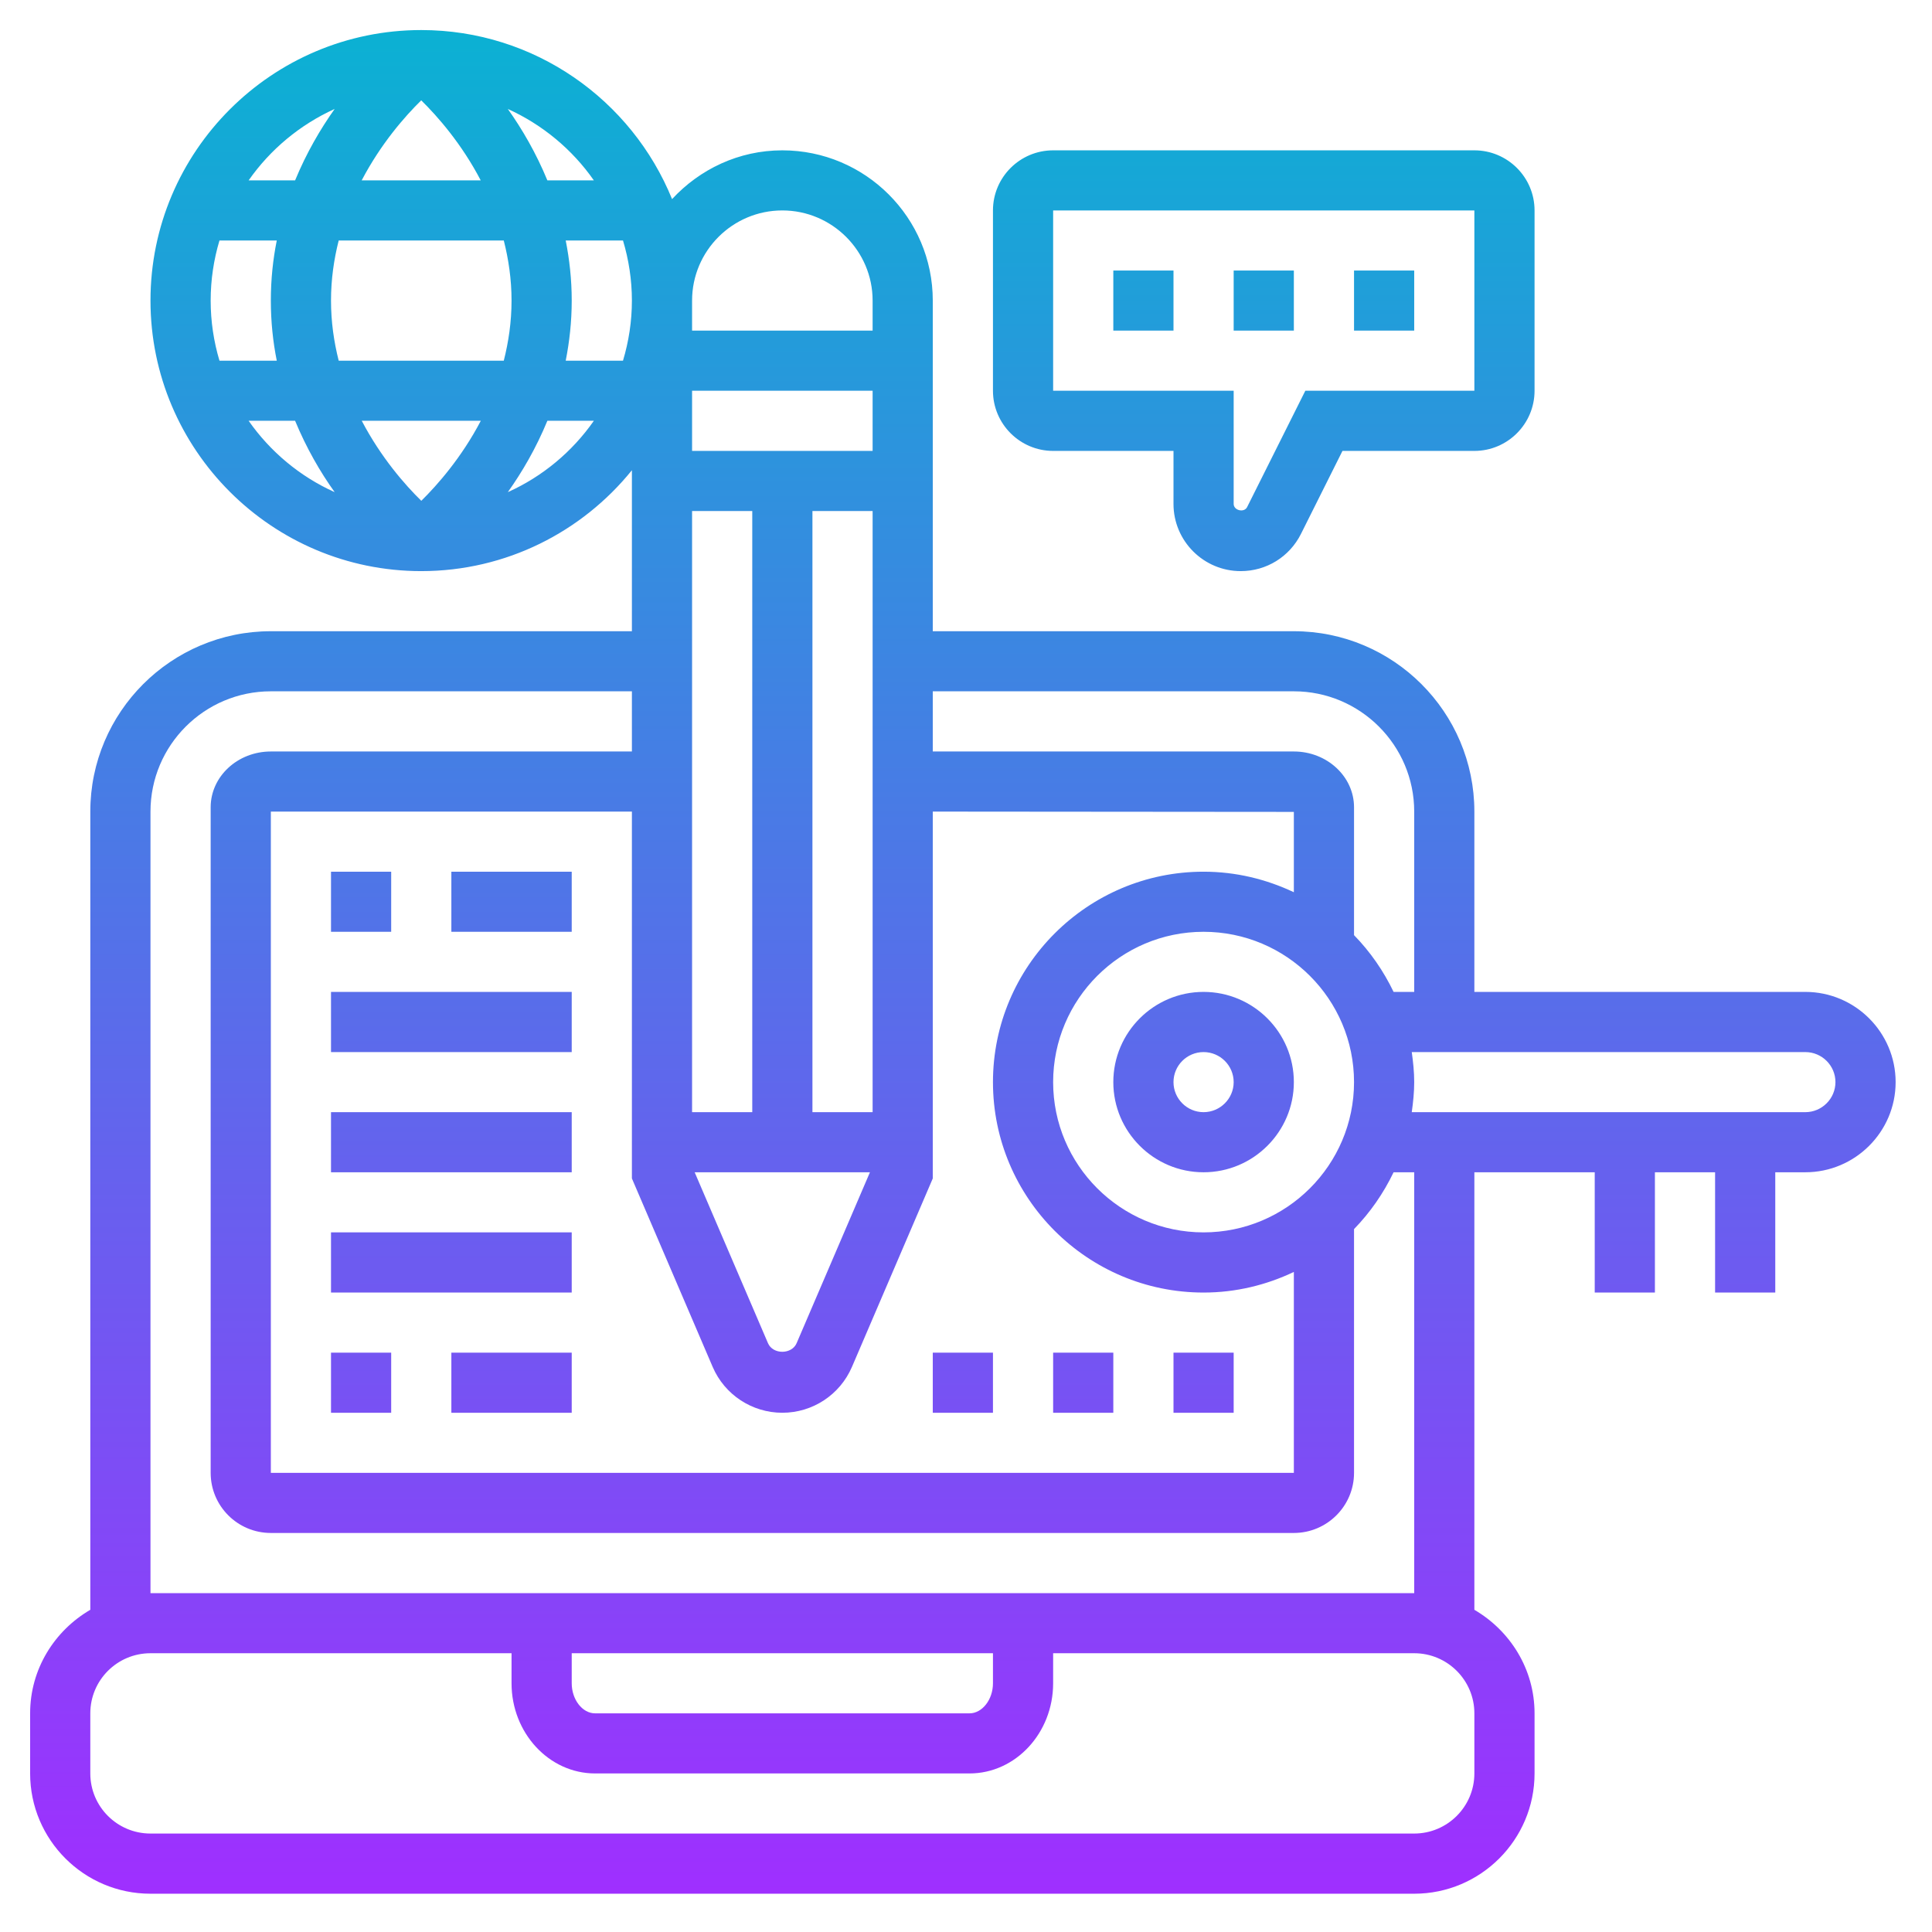 <?xml version="1.0" encoding="UTF-8"?>
<svg xmlns="http://www.w3.org/2000/svg" xmlns:xlink="http://www.w3.org/1999/xlink" width="500pt" height="500pt" viewBox="0 0 500 500" version="1.1">
<defs>
<linearGradient id="linear0" gradientUnits="userSpaceOnUse" x1="32" y1="63" x2="32" y2="1" gradientTransform="matrix(7.787,0,0,7.779,0,0)">
<stop offset="0" style="stop-color:rgb(62.353%,18.431%,100%);stop-opacity:1;"/>
<stop offset="1" style="stop-color:rgb(4.314%,69.412%,82.745%);stop-opacity:1;"/>
</linearGradient>
</defs>
<g id="surface1">
<path style=" stroke:none;fill-rule:nonzero;fill:url(#linear0);" d="M 365.996 85.566 L 350.422 85.566 L 350.422 70.012 L 365.996 70.012 Z M 334.848 70.012 L 319.273 70.012 L 319.273 85.566 L 334.848 85.566 Z M 288.125 85.566 L 303.699 85.566 L 303.699 70.012 L 288.125 70.012 Z M 303.699 130.418 L 303.699 116.695 L 272.551 116.695 C 263.969 116.695 256.977 109.707 256.977 101.121 L 256.977 54.461 C 256.977 45.875 263.969 38.906 272.551 38.906 L 381.566 38.906 C 390.152 38.906 397.141 45.875 397.141 54.461 L 397.141 101.121 C 397.141 109.707 390.152 116.695 381.566 116.695 L 347.43 116.695 L 336.68 138.195 C 333.703 144.121 327.738 147.805 321.105 147.805 C 311.496 147.805 303.699 140.008 303.699 130.418 Z M 319.273 101.121 L 319.273 130.418 C 319.273 132.113 321.988 132.762 322.758 131.227 L 337.82 101.121 L 381.566 101.121 L 381.566 54.461 L 272.551 54.461 L 272.551 101.121 Z M 334.848 280.055 C 334.848 292.91 324.352 303.383 311.477 303.383 C 298.602 303.383 288.125 292.91 288.125 280.055 C 288.125 267.176 298.602 256.703 311.477 256.703 C 324.352 256.703 334.848 267.176 334.848 280.055 Z M 319.273 280.055 C 319.273 275.762 315.77 272.277 311.477 272.277 C 307.184 272.277 303.699 275.762 303.699 280.055 C 303.699 284.324 307.184 287.828 311.477 287.828 C 315.77 287.828 319.273 284.324 319.273 280.055 Z M 490.586 280.055 C 490.586 292.91 480.09 303.383 467.215 303.383 L 459.438 303.383 L 459.438 334.512 L 443.863 334.512 L 443.863 303.383 L 428.289 303.383 L 428.289 334.512 L 412.715 334.512 L 412.715 303.383 L 381.566 303.383 L 381.566 416.613 C 390.82 422.027 397.141 431.953 397.141 443.41 L 397.141 458.965 C 397.141 476.133 383.164 490.094 365.996 490.094 L 38.945 490.094 C 21.758 490.094 7.797 476.133 7.797 458.965 L 7.797 443.41 C 7.797 431.953 14.098 422.027 23.371 416.613 L 23.371 210.039 C 23.371 184.285 44.32 163.359 70.094 163.359 L 163.535 163.359 L 163.535 121.695 C 150.68 137.605 131.027 147.805 109.016 147.805 C 70.367 147.805 38.945 116.398 38.945 77.789 C 38.945 39.18 70.367 7.777 109.016 7.777 C 138.371 7.777 163.516 25.91 173.93 51.527 C 181.059 43.828 191.156 38.906 202.461 38.906 C 223.941 38.906 241.402 56.348 241.402 77.789 L 241.402 163.359 L 334.848 163.359 C 360.602 163.359 381.566 184.285 381.566 210.039 L 381.566 256.703 L 467.215 256.703 C 480.09 256.703 490.586 267.176 490.586 280.055 Z M 241.402 178.91 L 241.402 194.484 L 334.848 194.484 C 343.43 194.484 350.422 200.965 350.422 208.918 L 350.422 242.016 C 354.594 246.285 358.039 251.25 360.66 256.703 L 365.996 256.703 L 365.996 210.039 C 365.996 192.871 352.016 178.91 334.848 178.91 Z M 179.777 303.383 L 198.758 347.625 C 200.02 350.578 204.883 350.578 206.16 347.625 L 225.141 303.383 Z M 225.832 132.25 L 210.258 132.25 L 210.258 287.828 L 225.832 287.828 Z M 225.832 101.121 L 179.109 101.121 L 179.109 116.695 L 225.832 116.695 Z M 179.109 287.828 L 194.684 287.828 L 194.684 132.25 L 179.109 132.25 Z M 163.535 304.98 L 163.535 210.039 L 70.094 210.039 L 70.094 381.176 L 334.848 381.176 L 334.848 329.176 C 327.738 332.562 319.844 334.512 311.477 334.512 C 281.43 334.512 256.977 310.078 256.977 280.055 C 256.977 250.027 281.43 225.594 311.477 225.594 C 319.844 225.594 327.738 227.543 334.848 230.91 L 334.848 210.117 L 241.402 210.039 L 241.402 304.98 L 220.477 353.77 C 217.383 360.953 210.316 365.621 202.461 365.621 C 194.625 365.621 187.535 360.953 184.445 353.77 Z M 350.422 280.055 C 350.422 258.594 332.957 241.148 311.477 241.148 C 290.016 241.148 272.551 258.594 272.551 280.055 C 272.551 301.492 290.016 318.938 311.477 318.938 C 332.957 318.938 350.422 301.492 350.422 280.055 Z M 179.109 77.789 L 179.109 85.566 L 225.832 85.566 L 225.832 77.789 C 225.832 64.934 215.336 54.461 202.461 54.461 C 189.582 54.461 179.109 64.934 179.109 77.789 Z M 163.535 77.789 C 163.535 72.395 162.707 67.16 161.23 62.234 L 146.406 62.234 C 147.371 67.117 147.961 72.297 147.961 77.789 C 147.961 83.285 147.371 88.461 146.406 93.344 L 161.23 93.344 C 162.707 88.422 163.535 83.184 163.535 77.789 Z M 124.434 108.898 L 93.621 108.898 C 98.602 118.41 104.824 125.496 109.035 129.609 C 113.211 125.496 119.453 118.41 124.434 108.898 Z M 130.379 93.344 C 131.602 88.52 132.387 83.344 132.387 77.789 C 132.387 72.238 131.602 67.059 130.379 62.234 L 87.656 62.234 C 86.434 67.059 85.664 72.238 85.664 77.789 C 85.664 83.344 86.434 88.52 87.656 93.344 Z M 56.801 93.344 L 71.629 93.344 C 70.645 88.461 70.094 83.285 70.094 77.789 C 70.094 72.297 70.645 67.117 71.629 62.234 L 56.801 62.234 C 55.324 67.16 54.52 72.395 54.52 77.789 C 54.52 83.184 55.324 88.422 56.801 93.344 Z M 93.602 46.684 L 124.414 46.684 C 119.453 37.172 113.211 30.086 109.016 25.969 C 104.805 30.086 98.582 37.172 93.602 46.684 Z M 131.422 28.195 C 135.105 33.371 138.727 39.574 141.66 46.684 L 153.691 46.684 C 148.098 38.668 140.402 32.27 131.422 28.195 Z M 64.344 46.684 L 76.371 46.684 C 79.305 39.574 82.93 33.371 86.609 28.195 C 77.633 32.27 69.953 38.668 64.344 46.684 Z M 86.609 127.367 C 82.91 122.207 79.305 115.988 76.371 108.898 L 64.344 108.898 C 69.953 116.91 77.633 123.332 86.609 127.367 Z M 153.691 108.898 L 141.66 108.898 C 138.727 116.008 135.105 122.207 131.422 127.367 C 140.402 123.332 148.098 116.91 153.691 108.898 Z M 381.566 443.41 C 381.566 434.828 374.578 427.855 365.996 427.855 L 272.551 427.855 L 272.551 435.633 C 272.551 448.492 262.844 458.965 250.914 458.965 L 154.004 458.965 C 142.094 458.965 132.387 448.492 132.387 435.633 L 132.387 427.855 L 38.945 427.855 C 30.34 427.855 23.371 434.828 23.371 443.41 L 23.371 458.965 C 23.371 467.551 30.34 474.52 38.945 474.52 L 365.996 474.52 C 374.578 474.52 381.566 467.551 381.566 458.965 Z M 147.961 435.633 C 147.961 439.848 150.719 443.41 154.004 443.41 L 250.914 443.41 C 254.203 443.41 256.977 439.848 256.977 435.633 L 256.977 427.855 L 147.961 427.855 Z M 365.996 303.383 L 360.66 303.383 C 358.039 308.84 354.594 313.801 350.422 318.09 L 350.422 381.176 C 350.422 389.758 343.43 396.73 334.848 396.73 L 70.094 396.73 C 61.488 396.73 54.52 389.758 54.52 381.176 L 54.52 208.918 C 54.52 200.965 61.488 194.484 70.094 194.484 L 163.535 194.484 L 163.535 178.91 L 70.094 178.91 C 52.902 178.91 38.945 192.871 38.945 210.039 L 38.945 412.301 L 365.996 412.301 Z M 475.012 280.055 C 475.012 275.762 471.508 272.277 467.215 272.277 L 365.363 272.277 C 365.719 274.816 365.996 277.414 365.996 280.055 C 365.996 282.691 365.719 285.27 365.363 287.828 L 467.215 287.828 C 471.508 287.828 475.012 284.324 475.012 280.055 Z M 319.273 350.066 L 303.699 350.066 L 303.699 365.621 L 319.273 365.621 Z M 288.125 350.066 L 272.551 350.066 L 272.551 365.621 L 288.125 365.621 Z M 85.664 272.277 L 147.961 272.277 L 147.961 256.703 L 85.664 256.703 Z M 85.664 303.383 L 147.961 303.383 L 147.961 287.828 L 85.664 287.828 Z M 85.664 334.512 L 147.961 334.512 L 147.961 318.938 L 85.664 318.938 Z M 101.238 225.594 L 85.664 225.594 L 85.664 241.148 L 101.238 241.148 Z M 116.812 241.148 L 147.961 241.148 L 147.961 225.594 L 116.812 225.594 Z M 85.664 365.621 L 101.238 365.621 L 101.238 350.066 L 85.664 350.066 Z M 116.812 365.621 L 147.961 365.621 L 147.961 350.066 L 116.812 350.066 Z M 256.977 350.066 L 241.402 350.066 L 241.402 365.621 L 256.977 365.621 Z M 256.977 350.066 "/>
</g>
</svg>
